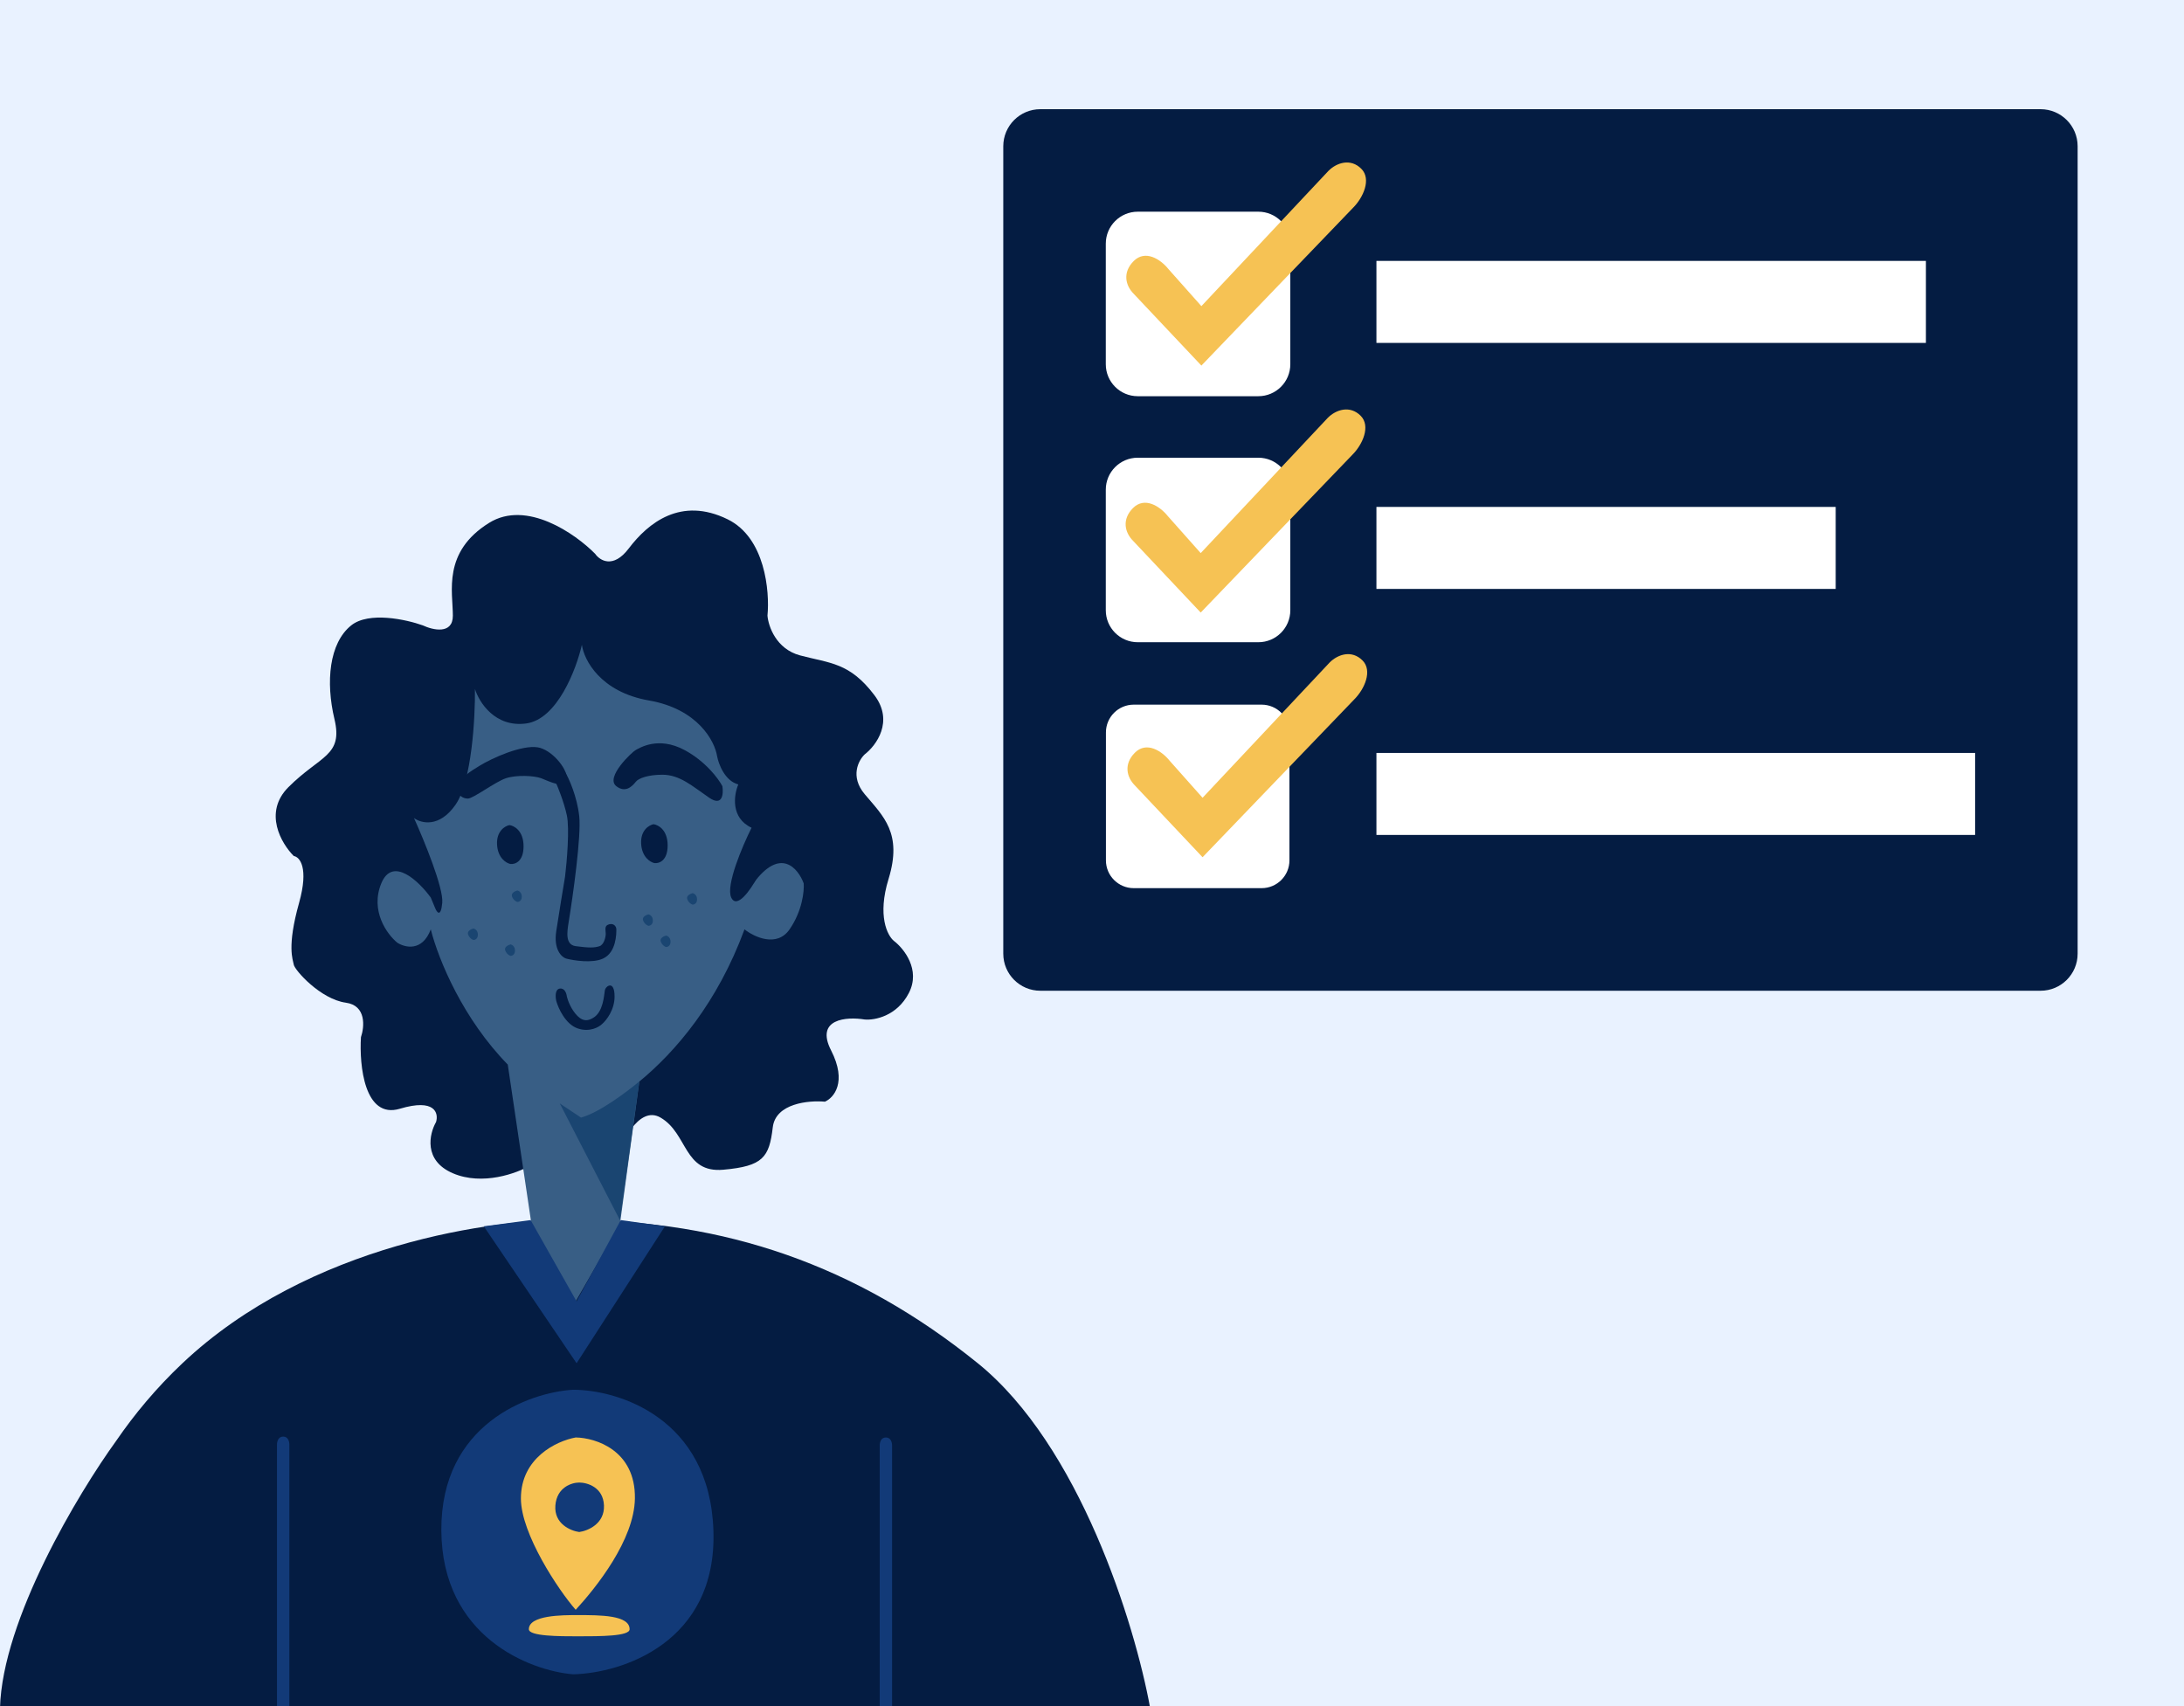 <svg width="320" height="250" viewBox="0 0 320 250" fill="none" xmlns="http://www.w3.org/2000/svg">
<path d="M320 0H0V250H320V0Z" fill="#E9F2FF"/>
<path d="M66.353 171.92C70.703 173.785 75.762 171.92 77.747 170.755H89.919C90.869 167.647 93.571 161.898 96.782 163.762C100.796 166.093 100.149 171.92 105.976 171.402C111.803 170.884 112.709 169.589 113.227 165.187C113.641 161.665 118.493 161.216 120.867 161.432C122.161 160.87 124.156 158.583 121.773 153.921C119.39 149.26 124.061 148.958 126.694 149.389C128.118 149.519 131.407 148.923 133.168 145.505C134.929 142.086 132.434 138.987 130.967 137.865C130.017 137.088 128.532 134.188 130.19 128.801C132.261 122.068 129.413 119.607 126.694 116.37C124.518 113.78 125.787 111.407 126.694 110.543C128.377 109.248 131.018 105.7 128.118 101.868C124.492 97.077 121.644 97.206 117.241 96.041C113.719 95.109 112.58 91.768 112.45 90.214C112.795 86.632 112.113 78.793 106.623 76.1C99.76 72.733 94.969 76.618 92.12 80.373C89.841 83.377 87.891 82.143 87.2 81.15C84.308 78.215 77.152 73.199 71.662 76.618C64.799 80.891 66.353 86.718 66.353 90.214C66.353 93.011 63.418 92.329 61.95 91.638C59.533 90.775 54.051 89.567 51.462 91.638C48.225 94.228 47.707 99.925 49.002 105.364C50.296 110.802 46.93 110.673 42.268 115.334C38.539 119.064 41.232 123.622 43.045 125.434C43.908 125.564 45.272 127.118 43.822 132.297C42.009 138.771 42.916 140.584 43.045 141.361C43.175 142.138 46.93 146.411 50.685 146.929C53.689 147.343 53.404 150.468 52.886 151.979C52.627 156.123 53.404 164.021 58.584 162.467C63.763 160.914 64.281 163.115 63.892 164.41C62.9 166.136 62.002 170.055 66.353 171.92Z" fill="#041C42"/>
<path d="M26.73 199.76C45.272 182.253 72.698 178.481 84.092 178.783C106.105 178.783 125.465 185.362 143.268 199.76C158.159 211.802 166.273 237.915 168.518 250.259H17.014H0C0.358 237.278 11.492 218.772 17.014 211.142C19.706 207.211 22.917 203.36 26.73 199.76Z" fill="#041C42"/>
<path d="M55.864 129.448C57.522 125.408 61.389 129.146 63.116 131.52L59.102 119.996L67.13 100.443L85.517 91.379L114.133 106.27L110.378 129.448C114.315 124.062 116.939 127.204 117.759 129.448C117.845 130.571 117.552 133.488 115.687 136.182C113.823 138.875 110.508 137.304 109.083 136.182C105.152 146.881 99.011 154.091 93.675 158.48L90.826 179.43L84.352 190.695L77.877 179.43L74.398 155.993C67.92 149.373 64.319 140.876 63.116 136.182C61.873 139.496 59.318 138.858 58.195 138.124C56.728 136.915 54.207 133.488 55.864 129.448Z" fill="#385E85"/>
<path d="M84.481 190.695L77.748 178.783L70.885 179.689L84.481 199.76L97.43 179.689L90.955 178.783L84.481 190.695Z" fill="#123A78"/>
<path d="M40.585 211.672V250.259H42.398V211.672C42.398 211.241 42.217 210.507 41.491 210.507C40.766 210.507 40.585 211.241 40.585 211.672Z" fill="#123A78"/>
<path d="M128.895 211.802V250.389H130.708V211.802C130.708 211.37 130.526 210.636 129.801 210.636C129.076 210.636 128.895 211.37 128.895 211.802Z" fill="#123A78"/>
<path d="M63.763 133.074L63.116 131.52L57.548 121.291L65.965 99.796L85.258 90.085L115.558 104.328L110.896 128.671C109.99 130.355 107.97 133.281 107.141 131.52C106.312 129.759 108.781 123.967 110.119 121.291C107.012 119.84 107.53 116.457 108.177 114.946C106.209 114.428 105.285 111.968 105.069 110.802C104.724 108.601 102.247 103.888 95.099 102.645C87.951 101.402 85.56 96.688 85.258 94.487C84.438 98.07 81.658 105.39 77.1 106.011C72.542 106.633 70.194 102.904 69.59 100.961C69.633 105.191 69.124 114.506 66.741 117.924C64.359 121.342 61.691 120.643 60.656 119.866C62.123 123.104 65.006 130.122 64.799 132.297C64.592 134.472 64.022 133.721 63.763 133.074Z" fill="#041C42"/>
<path d="M64.665 224.26C64.573 208.694 77.491 204.03 83.962 203.644C90.587 203.644 103.976 207.767 104.53 224.26C105.085 240.752 91.049 245.184 83.962 245.339C77.568 244.798 64.757 239.826 64.665 224.26Z" fill="#123A78" class="main-path-3"/>
<path d="M76.323 219.571C76.323 224.75 81.848 233.038 84.351 235.886C87.329 232.649 92.937 225.657 93.027 219.571C93.13 212.527 87.286 210.68 84.351 210.636C81.503 211.154 76.323 213.652 76.323 219.571Z" fill="#F6C254" class="main-path-3"/>
<path d="M81.373 220.606C81.58 217.913 83.79 217.24 84.868 217.24C86.034 217.24 88.39 217.913 88.494 220.606C88.597 223.299 86.12 224.318 84.868 224.49C83.617 224.318 81.165 223.299 81.373 220.606Z" fill="#123A78" class="main-path-3"/>
<path d="M84.611 236.663C87.977 236.663 92.25 236.663 92.25 238.735C92.25 239.771 87.977 239.771 84.611 239.771C82.021 239.771 77.489 239.771 77.489 238.735C77.489 236.663 82.409 236.663 84.611 236.663Z" fill="#F6C254" class="main-path-3"/>
<path d="M90.308 115.205C91.654 116.241 92.638 115.205 93.156 114.558C93.545 114.04 94.969 113.522 97.041 113.522C99.631 113.522 101.444 115.205 103.904 116.888C105.872 118.235 106.019 116.327 105.846 115.205C105.285 114.126 103.386 111.554 100.278 109.896C96.394 107.824 93.674 109.637 93.156 109.896C92.638 110.155 88.624 113.91 90.308 115.205Z" fill="#041C42"/>
<path d="M78.784 109.508C80.752 109.818 83.057 112.486 83.057 114.04C83.057 115.852 80.338 114.428 79.302 114.04C78.266 113.651 75.676 113.522 74.122 114.04C72.568 114.558 69.331 117.018 68.554 117.018C67.777 117.018 67.001 116.5 67.001 115.464C67.001 114.169 69.115 112.917 70.238 112.227C72.18 111.032 76.453 109.14 78.784 109.508Z" fill="#041C42"/>
<path d="M84.87 119.608C84.559 116.707 83.316 113.953 82.798 113.133L81.503 114.817C81.632 115.076 82.642 117.51 83.057 119.478C83.471 121.446 83.057 126.254 82.798 128.413C82.539 129.966 81.917 133.747 81.503 136.441C81.089 139.134 82.28 140.239 82.927 140.455C84.093 140.757 86.812 141.18 88.366 140.455C90.308 139.548 90.308 136.829 90.308 136.182C90.308 135.664 89.79 135.146 89.013 135.534C88.546 135.768 88.754 136.441 88.754 136.829C88.754 137.363 88.469 138.435 87.848 138.642C87.071 138.901 86.294 138.901 84.352 138.642C82.798 138.435 83.084 136.57 83.316 135.146C83.963 131.175 85.18 122.508 84.87 119.608Z" fill="#041C42"/>
<path d="M72.827 123.751C72.724 121.783 73.993 121.032 74.64 120.902C75.331 120.989 76.712 121.731 76.712 124.01C76.712 126.288 75.417 126.686 74.769 126.599C74.165 126.47 72.931 125.719 72.827 123.751Z" fill="#041C42"/>
<path d="M93.94 123.621C93.836 121.653 95.105 120.902 95.752 120.773C96.443 120.859 97.824 121.601 97.824 123.88C97.824 126.159 96.529 126.556 95.882 126.47C95.278 126.34 94.043 125.589 93.94 123.621Z" fill="#041C42"/>
<path d="M75.028 131.391C74.821 130.873 75.46 130.571 75.805 130.484C76.021 130.527 76.453 130.769 76.453 131.391C76.453 132.012 76.021 132.167 75.805 132.167C75.632 132.124 75.235 131.909 75.028 131.391Z" fill="#1A4571"/>
<path d="M68.595 136.958C68.388 136.441 69.026 136.138 69.371 136.052C69.587 136.095 70.019 136.337 70.019 136.958C70.019 137.58 69.587 137.735 69.371 137.735C69.199 137.692 68.802 137.476 68.595 136.958Z" fill="#1A4571"/>
<path d="M74.033 139.289C73.826 138.771 74.465 138.469 74.81 138.383C75.026 138.426 75.457 138.668 75.457 139.289C75.457 139.911 75.026 140.066 74.81 140.066C74.637 140.023 74.24 139.807 74.033 139.289Z" fill="#1A4571"/>
<path d="M94.233 134.887C94.026 134.369 94.664 134.067 95.01 133.98C95.225 134.024 95.657 134.265 95.657 134.887C95.657 135.508 95.225 135.664 95.01 135.664C94.837 135.62 94.44 135.405 94.233 134.887Z" fill="#1A4571"/>
<path d="M100.707 131.779C100.5 131.261 101.139 130.959 101.484 130.873C101.7 130.916 102.131 131.158 102.131 131.779C102.131 132.401 101.7 132.556 101.484 132.556C101.311 132.513 100.914 132.297 100.707 131.779Z" fill="#1A4571"/>
<path d="M96.823 137.994C96.616 137.477 97.254 137.174 97.6 137.088C97.815 137.131 98.247 137.373 98.247 137.994C98.247 138.616 97.815 138.771 97.6 138.771C97.427 138.728 97.03 138.512 96.823 137.994Z" fill="#1A4571"/>
<path d="M84.61 148.871C85.542 149.803 86.293 149.518 86.941 149.13C88.384 148.264 88.494 145.893 88.624 145.116C88.732 144.469 90.048 143.563 90.048 146.023C90.048 147.991 88.84 149.518 88.235 150.036C87.761 150.511 86.371 151.305 84.61 150.684C82.849 150.062 81.805 147.749 81.503 146.67C81.373 146.109 81.296 144.961 82.021 144.857C82.746 144.754 83.013 145.591 83.056 146.023C83.186 146.584 83.678 147.939 84.61 148.871Z" fill="#041C42"/>
<path d="M85.128 163.762C87.822 163.037 91.948 159.921 93.674 158.453L90.826 178.783L82.02 161.69L85.128 163.762Z" fill="#1A4571"/>
<path d="M147 21.432C147 18.432 149.432 16 152.432 16H298.983C301.983 16 304.415 18.432 304.415 21.432V139.744C304.415 142.744 301.983 145.176 298.983 145.176H152.432C149.432 145.176 147 142.744 147 139.744V21.432Z" fill="#041C42"/>
<path d="M162.02 35.706C162.02 33.118 164.118 31.02 166.705 31.02H184.372C186.96 31.02 189.057 33.118 189.057 35.706V53.373C189.057 55.96 186.96 58.057 184.372 58.057H166.705C164.118 58.057 162.02 55.96 162.02 53.373V35.706Z" fill="white"/>
<path d="M162.02 71.755C162.02 69.167 164.118 67.07 166.705 67.07H184.372C186.96 67.07 189.057 69.167 189.057 71.755V89.422C189.057 92.009 186.96 94.107 184.372 94.107H166.705C164.118 94.107 162.02 92.009 162.02 89.422V71.755Z" fill="white"/>
<path d="M162.04 107.328C162.04 105.078 163.864 103.254 166.114 103.254H184.855C187.105 103.254 188.929 105.078 188.929 107.328V126.069C188.929 128.319 187.105 130.143 184.855 130.143H166.114C163.864 130.143 162.04 128.319 162.04 126.069V107.328Z" fill="white"/>
<path d="M201.675 38.23H282.185V50.247H201.675V38.23Z" fill="white"/>
<path d="M201.675 74.28H268.967V86.296H201.675V74.28Z" fill="white"/>
<path d="M201.675 110.329H289.394V122.345H201.675V110.329Z" fill="white"/>
<path d="M171.22 39.45L176.027 44.858L194.652 25.03C195.854 23.829 197.89 23.161 199.459 24.73C200.961 26.232 199.76 28.936 198.257 30.438L176.027 53.569L166.113 43.055C164.912 41.853 164.431 39.931 166.113 38.248C167.796 36.566 170.019 37.948 171.22 39.45Z" fill="#F6C254" class="main-path"/>
<path d="M171.122 75.64L175.928 81.047L194.554 61.22C195.756 60.019 197.792 59.351 199.361 60.92C200.863 62.422 199.661 65.126 198.159 66.628L175.928 89.759L166.015 79.245C164.813 78.043 164.333 76.121 166.015 74.438C167.697 72.756 169.92 74.138 171.122 75.64Z" fill="#F6C254" class="main-path-2"/>
<path d="M171.393 111.492L176.2 116.899L194.825 97.072C196.027 95.871 198.063 95.203 199.632 96.772C201.134 98.274 199.933 100.978 198.43 102.48L176.2 125.611L166.286 115.097C165.085 113.895 164.604 111.973 166.287 110.29C167.969 108.608 170.192 109.99 171.393 111.492Z" fill="#F6C254" class="main-path-3"/>
</svg>
